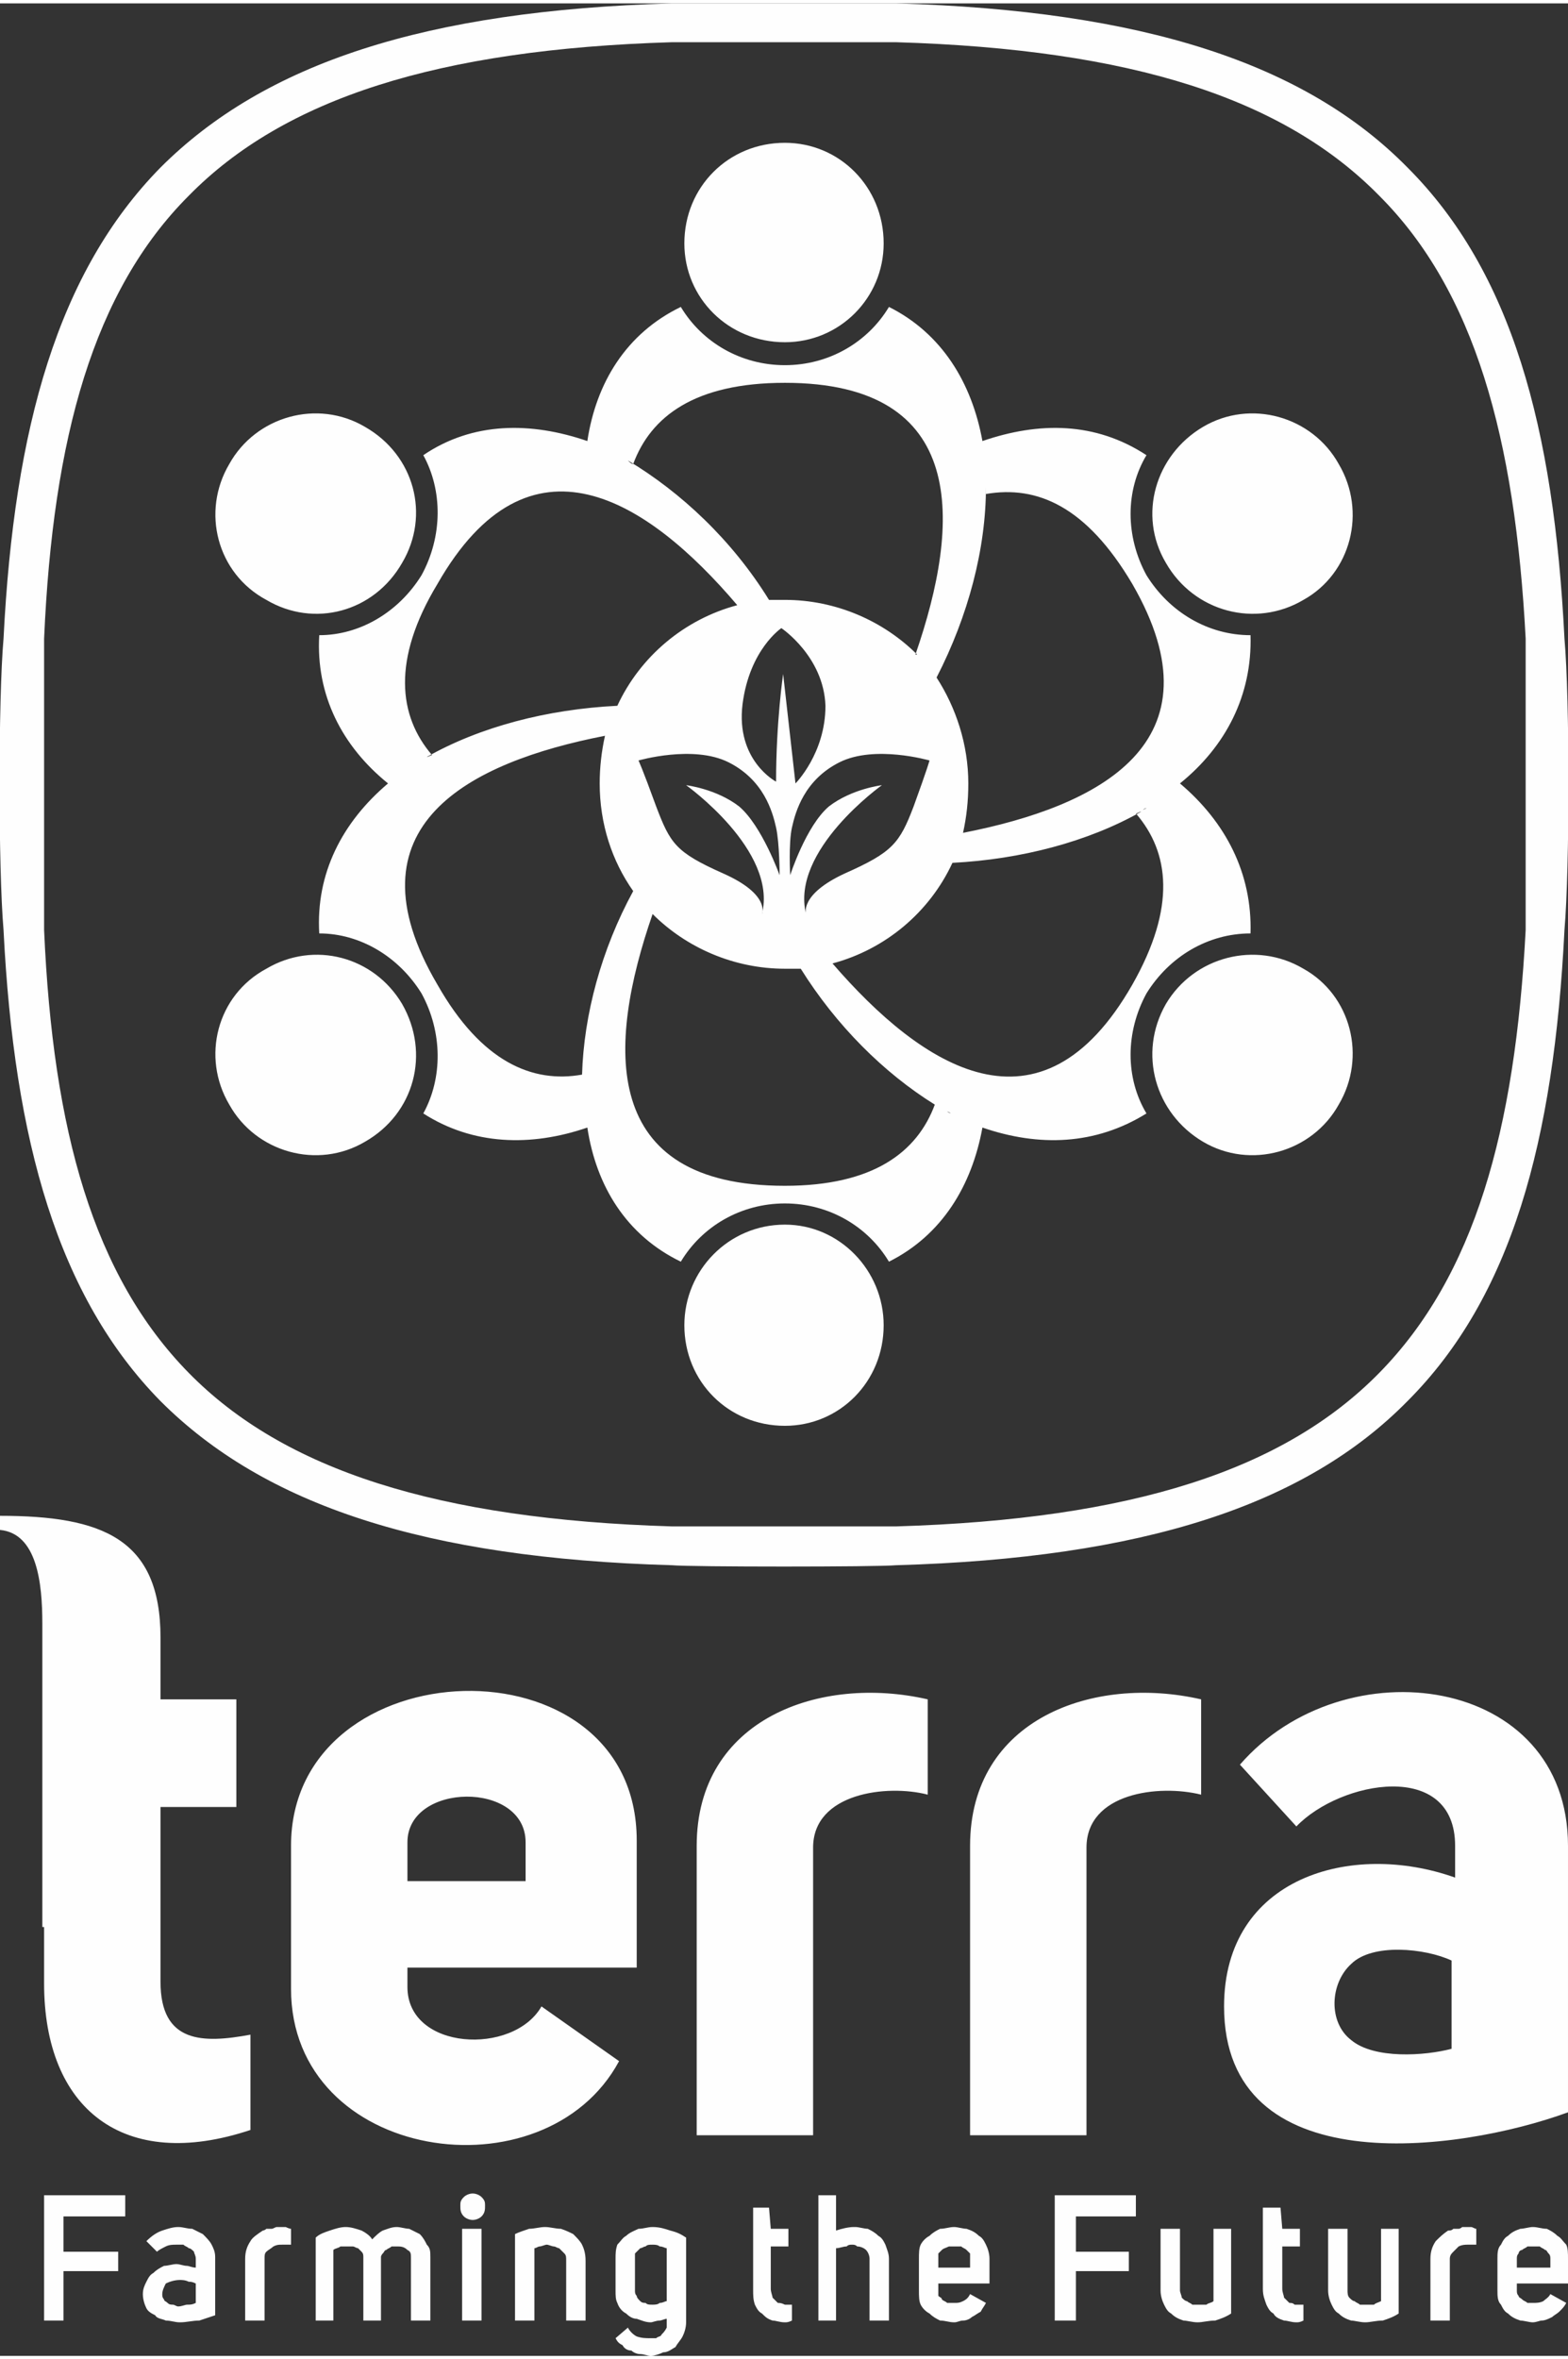 <?xml version="1.0" encoding="UTF-8"?>
<!DOCTYPE svg PUBLIC "-//W3C//DTD SVG 1.1//EN" "http://www.w3.org/Graphics/SVG/1.1/DTD/svg11.dtd">
<!-- Creator: CorelDRAW 2018 (64-Bit) -->
<svg xmlns="http://www.w3.org/2000/svg" xml:space="preserve" width="133px" height="200px" version="1.1" style="shape-rendering:geometricPrecision; text-rendering:geometricPrecision; image-rendering:optimizeQuality; fill-rule:evenodd; clip-rule:evenodd"
viewBox="0 0 8.89 13.33"
 xmlns:xlink="http://www.w3.org/1999/xlink">
 <rect x="0" y="0" width="8.89" height="13.33" fill="#333333" stroke="none"/>
 <defs>
  <style type="text/css">
   <![CDATA[
    .fil0 {fill:#FEFEFE}
   ]]>
  </style>
 </defs>
 <g id="Layer_x0020_1">
  <path class="fil0" d="M4.45 3.38c0.29,0 0.56,0.12 0.75,0.31l-0.01 0c0.26,-0.75 0.3,-1.54 -0.74,-1.54 -0.51,0 -0.76,0.19 -0.86,0.46 -0.01,0 -0.02,-0.01 -0.03,-0.02 0.3,0.18 0.59,0.45 0.8,0.79 0.03,0 0.06,0 0.09,0zm-4.2 7.84l0 -0.32 -0.01 0 0 -1.72c0,-0.23 -0.03,-0.51 -0.24,-0.53l0 -0.08c0.58,0 0.91,0.13 0.91,0.69l0 0.35 0.43 0 0 0.61 -0.43 0 0 0.68 0 0.31c0,0.35 0.24,0.35 0.51,0.3l0 0.54c-0.72,0.24 -1.17,-0.12 -1.17,-0.83zm1.4 0.03l0 -0.81c0,-1.13 1.96,-1.2 1.96,-0.03l0 0.72 -1.3 0 0 0.11c0,0.36 0.6,0.39 0.76,0.11l0.44 0.31c-0.42,0.78 -1.86,0.57 -1.86,-0.41zm1.33 -0.83c0,-0.35 -0.67,-0.34 -0.67,0l0 0.22 0.67 0 0 -0.22zm2.28 -0.81l0 0.54c-0.23,-0.06 -0.65,-0.01 -0.65,0.3l0 1.63 -0.66 0 0 -1.64c0,-0.72 0.7,-0.97 1.31,-0.83zm1.55 0l0 0.54c-0.24,-0.06 -0.65,-0.01 -0.65,0.3l0 1.63 -0.66 0 0 -1.64c0,-0.72 0.7,-0.97 1.31,-0.83zm0.13 1.74c0,-0.73 0.72,-0.94 1.31,-0.73l0 -0.18c0,-0.49 -0.65,-0.37 -0.9,-0.11l-0.32 -0.35c0.59,-0.68 1.86,-0.51 1.86,0.46l0 1.51c-0.63,0.23 -1.95,0.4 -1.95,-0.6zm0.72 -0.24c-0.12,0.11 -0.13,0.33 0,0.43 0.13,0.11 0.42,0.09 0.57,0.05l0 -0.5c-0.15,-0.07 -0.45,-0.1 -0.57,0.02zm1.03 2.03c-0.02,0 -0.05,-0.01 -0.07,-0.01 -0.03,-0.01 -0.05,-0.02 -0.07,-0.04 -0.02,-0.01 -0.03,-0.03 -0.04,-0.05 -0.02,-0.02 -0.02,-0.05 -0.02,-0.08l0 -0.18c0,-0.03 0,-0.06 0.02,-0.08 0.01,-0.02 0.02,-0.04 0.04,-0.05 0.02,-0.02 0.04,-0.03 0.07,-0.04 0.02,0 0.05,-0.01 0.07,-0.01 0.03,0 0.05,0.01 0.08,0.01 0.02,0.01 0.04,0.02 0.06,0.04 0.02,0.01 0.03,0.03 0.05,0.05 0.01,0.02 0.01,0.05 0.01,0.08l0 0.14 -0.29 0 0 0.04c0,0.01 0,0.02 0.01,0.03 0,0.01 0.01,0.01 0.02,0.02 0.01,0.01 0.02,0.01 0.03,0.02 0.01,0 0.02,0 0.03,0 0.02,0 0.04,0 0.06,-0.01 0.01,-0.01 0.03,-0.02 0.04,-0.04l0.09 0.05c-0.01,0.02 -0.02,0.03 -0.04,0.05 -0.01,0.01 -0.03,0.02 -0.04,0.03 -0.02,0.01 -0.04,0.02 -0.06,0.02 -0.01,0 -0.03,0.01 -0.05,0.01zm0.1 -0.36c0,-0.01 0,-0.02 -0.01,-0.03 -0.01,-0.01 -0.01,-0.02 -0.02,-0.02 -0.01,-0.01 -0.02,-0.01 -0.03,-0.02 -0.01,0 -0.02,0 -0.04,0 -0.01,0 -0.02,0 -0.03,0 -0.01,0.01 -0.02,0.01 -0.03,0.02 -0.01,0 -0.02,0.01 -0.02,0.02 -0.01,0.01 -0.01,0.02 -0.01,0.03l0 0.05 0.19 0 0 -0.05zm-0.48 -0.18c0.01,0 0.02,0 0.03,0 0.01,0 0.02,0.01 0.03,0.01l0 0.09c-0.01,0 -0.03,0 -0.04,0 0,0 0,0 -0.01,0 -0.01,0 -0.03,0 -0.05,0.01 -0.01,0.01 -0.02,0.02 -0.03,0.03 -0.01,0.01 -0.02,0.02 -0.02,0.04l0 0.35 -0.11 0 0 -0.35c0,-0.04 0.01,-0.07 0.03,-0.1 0.02,-0.02 0.04,-0.04 0.07,-0.06 0.01,0 0.02,0 0.03,-0.01 0.01,0 0.02,0 0.03,0 0.01,0 0.02,-0.01 0.02,-0.01 0.01,0 0.02,0 0.02,0zm-0.57 0.54c-0.03,0 -0.06,-0.01 -0.08,-0.01 -0.03,-0.01 -0.05,-0.02 -0.07,-0.04 -0.02,-0.01 -0.03,-0.03 -0.04,-0.05 -0.01,-0.02 -0.02,-0.05 -0.02,-0.08l0 -0.35 0.11 0 0 0.35c0,0.01 0,0.03 0.01,0.04 0.01,0.01 0.02,0.02 0.03,0.02 0.01,0.01 0.02,0.01 0.03,0.02 0.01,0 0.03,0 0.04,0 0.01,0 0.03,0 0.04,0 0.01,-0.01 0.02,-0.01 0.04,-0.02l0 -0.41 0.1 0 0 0.48c-0.03,0.02 -0.06,0.03 -0.09,0.04 -0.04,0 -0.07,0.01 -0.1,0.01zm-0.39 0c-0.03,0 -0.05,-0.01 -0.07,-0.01 -0.03,-0.01 -0.05,-0.02 -0.06,-0.04 -0.02,-0.01 -0.03,-0.03 -0.04,-0.05 -0.01,-0.03 -0.02,-0.05 -0.02,-0.09l0 -0.46 0.1 0 0.01 0.12 0.1 0 0 0.1 -0.1 0 0 0.24c0,0.02 0.01,0.04 0.01,0.05 0.01,0.01 0.02,0.02 0.03,0.03 0.01,0 0.02,0 0.03,0.01 0.02,0 0.03,0 0.05,0l0 0.09c-0.02,0.01 -0.03,0.01 -0.04,0.01zm-0.56 0c-0.03,0 -0.06,-0.01 -0.08,-0.01 -0.03,-0.01 -0.05,-0.02 -0.07,-0.04 -0.02,-0.01 -0.03,-0.03 -0.04,-0.05 -0.01,-0.02 -0.02,-0.05 -0.02,-0.08l0 -0.35 0.11 0 0 0.35c0,0.01 0.01,0.03 0.01,0.04 0.01,0.01 0.02,0.02 0.03,0.02 0.01,0.01 0.02,0.01 0.03,0.02 0.01,0 0.03,0 0.04,0 0.02,0 0.03,0 0.04,0 0.01,-0.01 0.03,-0.01 0.04,-0.02l0 -0.41 0.1 0 0 0.48c-0.03,0.02 -0.06,0.03 -0.09,0.04 -0.04,0 -0.07,0.01 -0.1,0.01zm-0.69 -0.4l0.3 0 0 0.11 -0.3 0 0 0.28 -0.12 0 0 -0.71 0.46 0 0 0.12 -0.34 0 0 0.2zm-0.69 0.4c-0.03,0 -0.05,-0.01 -0.08,-0.01 -0.02,-0.01 -0.04,-0.02 -0.06,-0.04 -0.02,-0.01 -0.04,-0.03 -0.05,-0.05 -0.01,-0.02 -0.01,-0.05 -0.01,-0.08l0 -0.18c0,-0.03 0,-0.06 0.01,-0.08 0.01,-0.02 0.03,-0.04 0.05,-0.05 0.02,-0.02 0.04,-0.03 0.06,-0.04 0.03,0 0.05,-0.01 0.08,-0.01 0.02,0 0.05,0.01 0.07,0.01 0.03,0.01 0.05,0.02 0.07,0.04 0.02,0.01 0.03,0.03 0.04,0.05 0.01,0.02 0.02,0.05 0.02,0.08l0 0.14 -0.29 0 0 0.04c0,0.01 0,0.02 0,0.03 0.01,0.01 0.02,0.01 0.02,0.02 0.01,0.01 0.02,0.01 0.03,0.02 0.01,0 0.03,0 0.04,0 0.02,0 0.03,0 0.05,-0.01 0.02,-0.01 0.03,-0.02 0.04,-0.04l0.09 0.05c-0.01,0.02 -0.02,0.03 -0.03,0.05 -0.02,0.01 -0.03,0.02 -0.05,0.03 -0.01,0.01 -0.03,0.02 -0.05,0.02 -0.02,0 -0.03,0.01 -0.05,0.01zm0.09 -0.36c0,-0.01 0,-0.02 0,-0.03 -0.01,-0.01 -0.02,-0.02 -0.02,-0.02 -0.01,-0.01 -0.02,-0.01 -0.03,-0.02 -0.02,0 -0.03,0 -0.04,0 -0.01,0 -0.02,0 -0.03,0 -0.02,0.01 -0.03,0.01 -0.04,0.02 0,0 -0.01,0.01 -0.02,0.02 0,0.01 0,0.02 0,0.03l0 0.05 0.18 0 0 -0.05zm-0.66 -0.18c0,0 0,0 0.01,0 0.02,0 0.05,0.01 0.07,0.01 0.02,0.01 0.04,0.02 0.06,0.04 0.02,0.01 0.03,0.03 0.04,0.05 0.01,0.03 0.02,0.05 0.02,0.08l0 0.35 -0.11 0 0 -0.35c0,-0.02 -0.01,-0.04 -0.02,-0.05 -0.01,-0.01 -0.03,-0.02 -0.05,-0.02 -0.01,-0.01 -0.02,-0.01 -0.03,-0.01 -0.01,0 -0.02,0 -0.03,0.01 -0.02,0 -0.04,0.01 -0.06,0.01l0 0.41 -0.1 0 0 -0.71 0.1 0 0 0.2c0.03,-0.01 0.07,-0.02 0.1,-0.02zm-0.39 0.54c-0.03,0 -0.05,-0.01 -0.07,-0.01 -0.03,-0.01 -0.04,-0.02 -0.06,-0.04 -0.02,-0.01 -0.03,-0.03 -0.04,-0.05 -0.01,-0.03 -0.01,-0.05 -0.01,-0.09l0 -0.46 0.09 0 0.01 0.12 0.1 0 0 0.1 -0.1 0 0 0.24c0,0.02 0.01,0.04 0.01,0.05 0.01,0.01 0.02,0.02 0.03,0.03 0.01,0 0.02,0 0.04,0.01 0.01,0 0.02,0 0.04,0l0 0.09c-0.02,0.01 -0.03,0.01 -0.04,0.01zm-0.76 0.09c0.01,0 0.02,0 0.03,0 0.01,-0.01 0.03,-0.01 0.03,-0.02 0.01,-0.01 0.02,-0.02 0.03,-0.04 0,-0.01 0,-0.03 0,-0.05 -0.01,0 -0.03,0.01 -0.04,0.01 -0.02,0 -0.04,0.01 -0.05,0.01 -0.03,0 -0.05,-0.01 -0.08,-0.02 -0.02,0 -0.04,-0.01 -0.06,-0.03 -0.02,-0.01 -0.04,-0.03 -0.05,-0.06 -0.01,-0.02 -0.01,-0.04 -0.01,-0.07l0 -0.18c0,-0.03 0,-0.05 0.01,-0.08 0.02,-0.02 0.03,-0.04 0.05,-0.05 0.02,-0.02 0.05,-0.03 0.07,-0.04 0.03,0 0.05,-0.01 0.08,-0.01 0.04,0 0.07,0.01 0.1,0.02 0.04,0.01 0.06,0.02 0.09,0.04l0 0.48c0,0.03 -0.01,0.06 -0.02,0.08 -0.01,0.02 -0.03,0.04 -0.04,0.06 -0.02,0.01 -0.04,0.03 -0.07,0.03 -0.02,0.01 -0.05,0.02 -0.07,0.02 -0.02,0 -0.04,-0.01 -0.06,-0.01 -0.02,0 -0.04,-0.01 -0.05,-0.02 -0.02,0 -0.04,-0.01 -0.05,-0.03 -0.02,-0.01 -0.03,-0.02 -0.04,-0.04l0.07 -0.06c0.01,0.02 0.03,0.04 0.05,0.05 0.03,0.01 0.05,0.01 0.08,0.01zm0.01 -0.53c-0.02,0 -0.03,0 -0.04,0.01 -0.01,0 -0.02,0.01 -0.03,0.01 -0.01,0.01 -0.02,0.02 -0.03,0.03 0,0.01 0,0.02 0,0.03l0 0.18c0,0.01 0,0.02 0.01,0.03 0,0.01 0.01,0.02 0.02,0.03 0.01,0.01 0.02,0.01 0.03,0.01 0.01,0.01 0.02,0.01 0.04,0.01 0.01,0 0.03,0 0.04,-0.01 0.02,0 0.03,-0.01 0.04,-0.01l0 -0.3c-0.01,0 -0.02,-0.01 -0.04,-0.01 -0.01,-0.01 -0.03,-0.01 -0.04,-0.01zm-0.38 0.09l0 0.34 -0.11 0 0 -0.34c0,-0.02 0,-0.03 -0.01,-0.04 -0.01,-0.01 -0.02,-0.02 -0.03,-0.03 -0.01,0 -0.02,-0.01 -0.03,-0.01 -0.01,0 -0.03,-0.01 -0.04,-0.01 -0.01,0 -0.03,0.01 -0.04,0.01 -0.01,0 -0.02,0.01 -0.03,0.01l0 0.41 -0.11 0 0 -0.49c0.02,-0.01 0.05,-0.02 0.08,-0.03 0.03,0 0.06,-0.01 0.09,-0.01 0.03,0 0.06,0.01 0.09,0.01 0.03,0.01 0.05,0.02 0.07,0.03 0.02,0.02 0.04,0.04 0.05,0.06 0.01,0.02 0.02,0.05 0.02,0.09zm-0.71 -0.31c0,-0.02 0,-0.03 0.02,-0.05 0.01,-0.01 0.03,-0.02 0.05,-0.02 0.02,0 0.04,0.01 0.05,0.02 0.02,0.02 0.02,0.03 0.02,0.05 0,0.02 0,0.04 -0.02,0.06 -0.01,0.01 -0.03,0.02 -0.05,0.02 -0.02,0 -0.04,-0.01 -0.05,-0.02 -0.02,-0.02 -0.02,-0.04 -0.02,-0.06zm0.12 0.65l-0.11 0 0 -0.52 0.11 0 0 0.52zm-0.29 -0.36l0 0.36 -0.11 0 0 -0.35c0,-0.03 0,-0.04 -0.02,-0.05 -0.02,-0.02 -0.04,-0.02 -0.06,-0.02 -0.01,0 -0.02,0 -0.03,0 -0.01,0.01 -0.02,0.01 -0.03,0.02 -0.01,0 -0.01,0.01 -0.02,0.02 0,0 -0.01,0.01 -0.01,0.02l0 0.36 -0.1 0 0 -0.36c0,-0.01 0,-0.02 -0.01,-0.03 0,0 -0.01,-0.01 -0.02,-0.02 -0.01,0 -0.02,-0.01 -0.03,-0.01 -0.01,0 -0.02,0 -0.03,0 -0.02,0 -0.03,0 -0.04,0 -0.01,0.01 -0.03,0.01 -0.04,0.02l0 0.4 -0.1 0 0 -0.47c0.02,-0.02 0.05,-0.03 0.08,-0.04 0.03,-0.01 0.06,-0.02 0.09,-0.02 0.03,0 0.06,0.01 0.09,0.02 0.02,0.01 0.05,0.03 0.06,0.05 0.02,-0.02 0.04,-0.04 0.06,-0.05 0.03,-0.01 0.05,-0.02 0.08,-0.02 0.02,0 0.05,0.01 0.07,0.01 0.02,0.01 0.04,0.02 0.06,0.03 0.02,0.02 0.03,0.04 0.04,0.06 0.02,0.02 0.02,0.04 0.02,0.07zm-0.85 -0.17c0.01,0 0.02,0 0.03,0 0,0 0.02,0.01 0.03,0.01l0 0.09c-0.02,0 -0.03,0 -0.04,0 -0.01,0 -0.01,0 -0.01,0 -0.02,0 -0.03,0 -0.05,0.01 -0.01,0.01 -0.03,0.02 -0.04,0.03 -0.01,0.01 -0.01,0.02 -0.01,0.04l0 0.35 -0.11 0 0 -0.35c0,-0.04 0.01,-0.07 0.03,-0.1 0.01,-0.02 0.04,-0.04 0.07,-0.06 0,0 0.01,0 0.02,-0.01 0.01,0 0.02,0 0.03,0 0.01,0 0.02,-0.01 0.03,-0.01 0.01,0 0.01,0 0.02,0zm-0.48 0.18c0,-0.02 -0.01,-0.03 -0.01,-0.04 -0.01,-0.01 -0.02,-0.02 -0.03,-0.02 -0.01,-0.01 -0.02,-0.01 -0.03,-0.02 -0.01,0 -0.03,0 -0.04,0 -0.02,0 -0.04,0 -0.06,0.01 -0.02,0.01 -0.04,0.02 -0.05,0.03l-0.06 -0.06c0.03,-0.03 0.06,-0.05 0.09,-0.06 0.03,-0.01 0.06,-0.02 0.09,-0.02 0.03,0 0.05,0.01 0.08,0.01 0.02,0.01 0.04,0.02 0.06,0.03 0.02,0.02 0.04,0.04 0.05,0.06 0.01,0.02 0.02,0.04 0.02,0.07l0 0.33c-0.03,0.01 -0.06,0.02 -0.09,0.03 -0.04,0 -0.07,0.01 -0.11,0.01 -0.03,0 -0.05,-0.01 -0.08,-0.01 -0.02,-0.01 -0.05,-0.01 -0.06,-0.03 -0.02,-0.01 -0.04,-0.02 -0.05,-0.04 -0.01,-0.02 -0.02,-0.05 -0.02,-0.08 0,-0.03 0.01,-0.05 0.02,-0.07 0.01,-0.02 0.02,-0.04 0.04,-0.05 0.02,-0.02 0.04,-0.03 0.06,-0.04 0.02,0 0.05,-0.01 0.07,-0.01 0.02,0 0.04,0.01 0.06,0.01 0.01,0 0.03,0.01 0.05,0.01l0 -0.05zm-0.09 0.12c-0.03,0 -0.06,0.01 -0.08,0.02 -0.01,0.02 -0.02,0.04 -0.02,0.06 0,0.01 0,0.02 0.01,0.03 0,0.01 0.01,0.01 0.02,0.02 0.01,0.01 0.02,0.01 0.03,0.01 0.01,0 0.02,0.01 0.03,0.01 0.02,0 0.04,-0.01 0.05,-0.01 0.02,0 0.03,0 0.05,-0.01l0 -0.11c-0.02,-0.01 -0.03,-0.01 -0.04,-0.01 -0.02,-0.01 -0.04,-0.01 -0.05,-0.01zm-0.66 -0.16l0.31 0 0 0.11 -0.31 0 0 0.28 -0.11 0 0 -0.71 0.46 0 0 0.12 -0.35 0 0 0.2zm3.45 -12.74l1.27 0c1.4,0.04 2.32,0.34 2.9,0.93 0.59,0.59 0.83,1.47 0.89,2.67 0.03,0.34 0.03,1.3 0,1.65 -0.06,1.2 -0.3,2.08 -0.89,2.67 -0.58,0.59 -1.5,0.89 -2.9,0.93 -0.1,0.01 -1.17,0.01 -1.27,0 -1.4,-0.04 -2.31,-0.34 -2.9,-0.93 -0.58,-0.59 -0.83,-1.47 -0.89,-2.67 -0.03,-0.35 -0.03,-1.31 0,-1.65 0.06,-1.2 0.31,-2.08 0.89,-2.67 0.59,-0.59 1.5,-0.89 2.9,-0.93l0 0zm1.27 0.22l-1.27 0c-1.33,0.04 -2.2,0.32 -2.74,0.87 -0.54,0.54 -0.77,1.37 -0.82,2.51l0 1.65c0.05,1.14 0.28,1.96 0.82,2.51 0.54,0.55 1.41,0.83 2.74,0.87l1.27 0c1.34,-0.04 2.2,-0.32 2.74,-0.87 0.54,-0.55 0.77,-1.37 0.83,-2.51l0 -1.65c-0.06,-1.14 -0.29,-1.97 -0.83,-2.51 -0.54,-0.55 -1.4,-0.83 -2.74,-0.87zm0.23 3.6c0.11,0.17 0.18,0.38 0.18,0.6 0,0.1 -0.01,0.19 -0.03,0.28 0.77,-0.15 1.48,-0.51 0.96,-1.41 -0.26,-0.44 -0.54,-0.56 -0.83,-0.51 0,-0.01 0,-0.02 0,-0.04 0,0.35 -0.1,0.73 -0.28,1.08zm0.09 1.05c-0.13,0.28 -0.38,0.49 -0.68,0.57 0.51,0.59 1.18,1.03 1.7,0.12 0.25,-0.44 0.21,-0.75 0.02,-0.97 0.01,0 0.02,-0.01 0.03,-0.01 -0.3,0.17 -0.68,0.27 -1.07,0.29zm-0.86 0.6c-0.03,0 -0.06,0 -0.09,0 -0.29,0 -0.56,-0.12 -0.75,-0.31 -0.26,0.75 -0.3,1.54 0.75,1.54 0.5,0 0.75,-0.19 0.85,-0.46 -0.29,-0.18 -0.56,-0.45 -0.76,-0.77zm-0.95 -0.44c-0.12,-0.17 -0.19,-0.38 -0.19,-0.61 0,-0.09 0.01,-0.18 0.03,-0.27 -0.77,0.15 -1.48,0.51 -0.95,1.41 0.25,0.44 0.54,0.56 0.82,0.51 0.01,-0.34 0.11,-0.71 0.29,-1.04zm-0.09 -1.05c0.13,-0.28 0.38,-0.49 0.68,-0.57 -0.51,-0.6 -1.18,-1.03 -1.7,-0.12 -0.26,0.43 -0.22,0.75 -0.03,0.97 -0.01,0 -0.02,0.01 -0.03,0.01 0.3,-0.17 0.68,-0.27 1.08,-0.29zm2.09 -1.28c0,-0.01 0,-0.01 0,-0.02 0,0.01 0,0.01 0,0.02zm-0.02 -0.22c-0.06,-0.33 -0.23,-0.61 -0.53,-0.76 -0.12,0.2 -0.34,0.33 -0.59,0.33 -0.25,0 -0.47,-0.13 -0.59,-0.33 -0.31,0.15 -0.48,0.43 -0.53,0.76 -0.32,-0.11 -0.65,-0.11 -0.93,0.08 0.11,0.2 0.11,0.46 -0.01,0.68 -0.13,0.21 -0.35,0.34 -0.58,0.34 -0.02,0.34 0.13,0.63 0.39,0.84 -0.26,0.22 -0.41,0.51 -0.39,0.85 0.23,0 0.45,0.13 0.58,0.34 0.12,0.22 0.12,0.48 0.01,0.68 0.28,0.18 0.61,0.19 0.93,0.08 0.05,0.33 0.22,0.61 0.53,0.76 0.12,-0.2 0.34,-0.33 0.59,-0.33 0.25,0 0.47,0.13 0.59,0.33 0.3,-0.15 0.47,-0.43 0.53,-0.76 0.32,0.11 0.64,0.1 0.93,-0.08 -0.12,-0.2 -0.12,-0.46 0,-0.68 0.13,-0.21 0.35,-0.34 0.59,-0.34 0.01,-0.34 -0.14,-0.63 -0.4,-0.85 0.26,-0.21 0.41,-0.5 0.4,-0.84 -0.24,0 -0.46,-0.13 -0.59,-0.34 -0.12,-0.22 -0.12,-0.48 0,-0.68 -0.29,-0.19 -0.61,-0.19 -0.93,-0.08zm0.93 2.08c-0.01,0 -0.02,0.01 -0.02,0.01l0.02 -0.01zm-0.91 -1.85c0,0.01 0,0.02 0,0.03l0 -0.03zm2 -0.1c0.16,0.27 0.07,0.62 -0.2,0.77 -0.27,0.16 -0.62,0.07 -0.78,-0.21 -0.16,-0.27 -0.06,-0.61 0.21,-0.77 0.27,-0.16 0.62,-0.06 0.77,0.21zm-2.2 3.68c-0.01,-0.01 -0.02,-0.01 -0.02,-0.01l0.02 0.01zm-0.06 -0.04c-0.01,0 -0.02,-0.01 -0.03,-0.01 0.01,0 0.02,0.01 0.03,0.01zm2.26 -0.01c-0.15,0.27 -0.5,0.37 -0.77,0.21 -0.27,-0.16 -0.37,-0.5 -0.21,-0.78 0.16,-0.27 0.51,-0.36 0.78,-0.2 0.27,0.15 0.36,0.5 0.2,0.77zm-4.29 -0.14c0,-0.01 0,-0.02 0,-0.03l0 0.03zm1.15 1.96c-0.32,0 -0.57,-0.25 -0.57,-0.57 0,-0.31 0.25,-0.57 0.57,-0.57 0.31,0 0.56,0.26 0.56,0.57 0,0.32 -0.25,0.57 -0.56,0.57zm-2.09 -3.75c0.01,0 0.02,-0.01 0.03,-0.02 -0.01,0.01 -0.02,0.02 -0.03,0.02zm0.03 -0.02c0.01,0 0.02,-0.01 0.03,-0.01 -0.01,0 -0.02,0.01 -0.03,0.01zm-1.09 1.95c-0.16,-0.27 -0.07,-0.62 0.21,-0.77 0.27,-0.16 0.61,-0.07 0.77,0.2 0.16,0.28 0.07,0.62 -0.21,0.78 -0.27,0.16 -0.62,0.06 -0.77,-0.21zm2.2 -3.68c0.02,0.01 0.04,0.02 0.06,0.03 -0.02,-0.01 -0.04,-0.02 -0.06,-0.03zm-2.2 0.05c0.15,-0.27 0.5,-0.37 0.77,-0.21 0.28,0.16 0.37,0.5 0.21,0.77 -0.16,0.28 -0.5,0.37 -0.77,0.21 -0.28,-0.15 -0.37,-0.5 -0.21,-0.77zm3.15 -1.82c0.31,0 0.56,0.25 0.56,0.57 0,0.31 -0.25,0.56 -0.56,0.56 -0.32,0 -0.57,-0.25 -0.57,-0.56 0,-0.32 0.25,-0.57 0.57,-0.57zm0.12 4.37c0,0 -0.04,-0.11 0.22,-0.23 0.27,-0.12 0.31,-0.17 0.39,-0.38 0.08,-0.22 0.09,-0.26 0.09,-0.26 0,0 -0.31,-0.09 -0.51,0.01 -0.2,0.1 -0.25,0.28 -0.27,0.37 -0.02,0.09 -0.01,0.27 -0.01,0.27 0,0 0.09,-0.28 0.22,-0.39 0.13,-0.1 0.3,-0.12 0.3,-0.12 0,0 -0.52,0.37 -0.43,0.73zm-0.17 -0.75c0,0 -0.23,-0.12 -0.19,-0.44 0.04,-0.31 0.22,-0.43 0.22,-0.43 0,0 0.24,0.16 0.25,0.44 0,0.27 -0.17,0.44 -0.17,0.44l-0.07 -0.62c0,0 -0.04,0.27 -0.04,0.61zm-0.08 0.75c0,0 0.05,-0.11 -0.22,-0.23 -0.27,-0.12 -0.3,-0.17 -0.38,-0.38 -0.08,-0.22 -0.1,-0.26 -0.1,-0.26 0,0 0.31,-0.09 0.51,0.01 0.2,0.1 0.25,0.28 0.27,0.37 0.02,0.09 0.02,0.27 0.02,0.27 0,0 -0.1,-0.28 -0.23,-0.39 -0.13,-0.1 -0.3,-0.12 -0.3,-0.12 0,0 0.52,0.37 0.43,0.73z"/>
 </g>
</svg>
